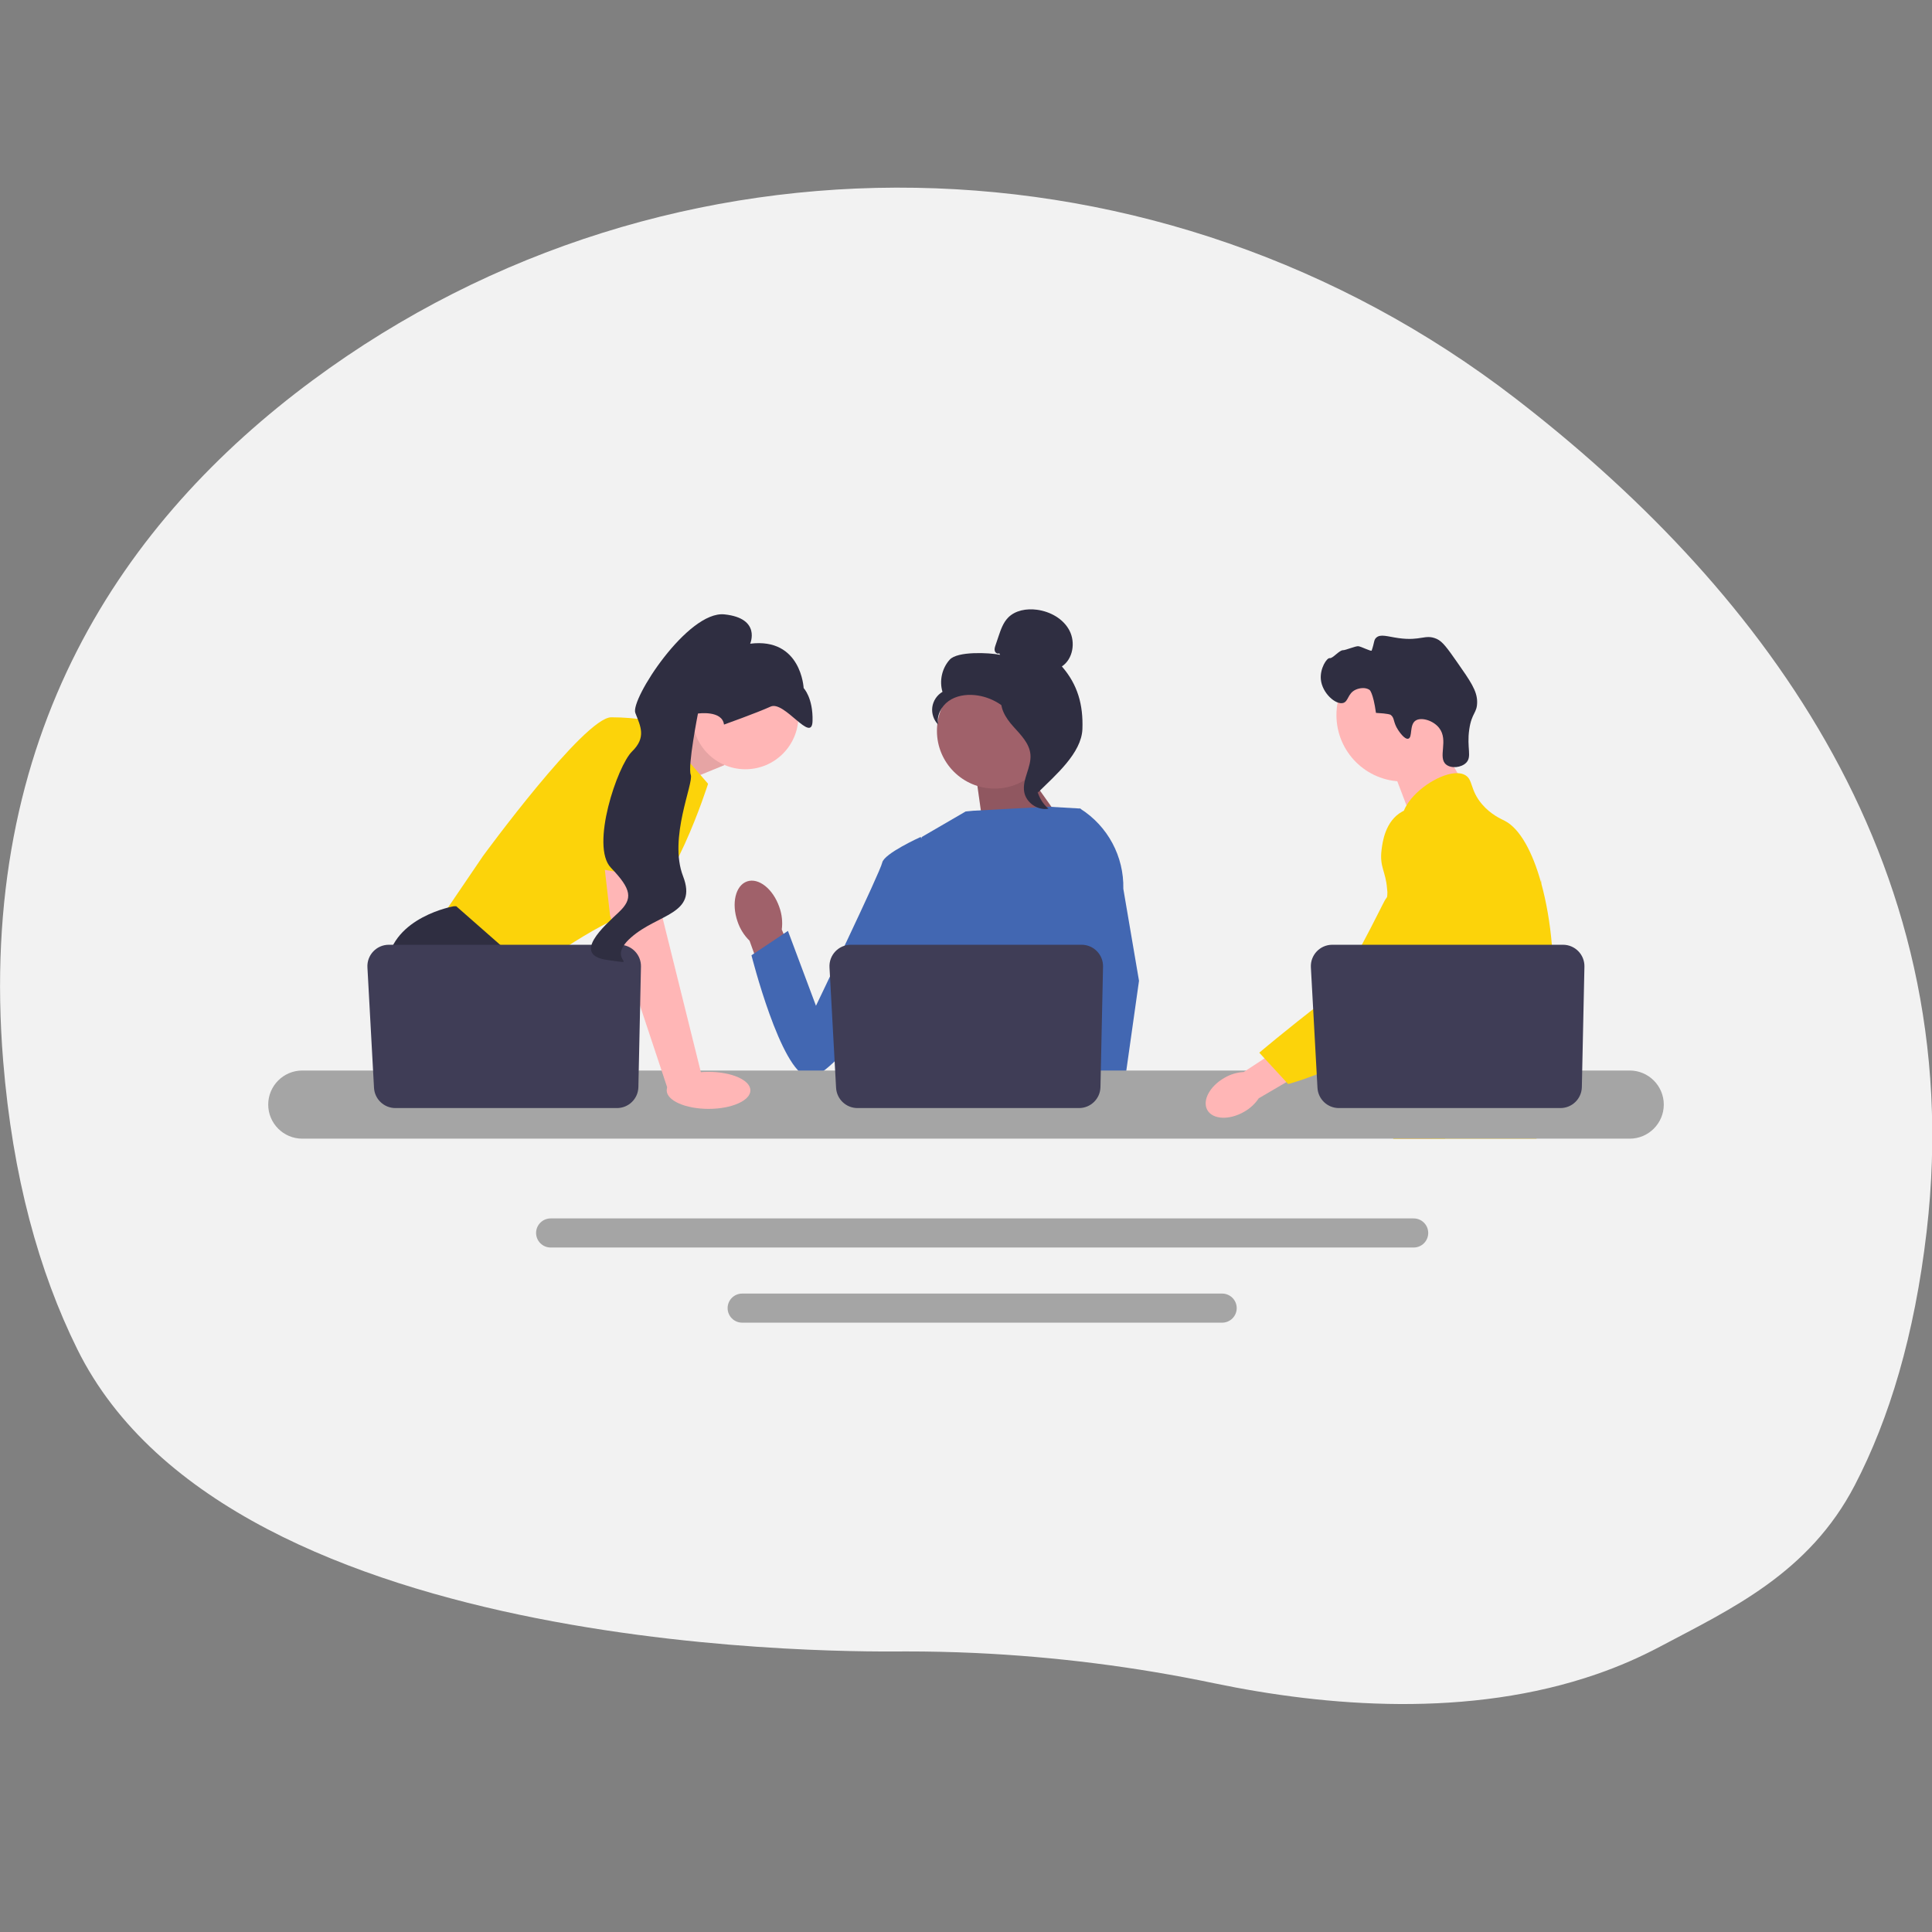 <?xml version="1.0" encoding="UTF-8" standalone="no"?>
<!DOCTYPE svg PUBLIC "-//W3C//DTD SVG 1.1//EN" "http://www.w3.org/Graphics/SVG/1.1/DTD/svg11.dtd">
<svg width="100%" height="100%" viewBox="0 0 1200 1200" version="1.1" xmlns="http://www.w3.org/2000/svg" xmlns:xlink="http://www.w3.org/1999/xlink" xml:space="preserve" xmlns:serif="http://www.serif.com/" style="fill-rule:evenodd;clip-rule:evenodd;stroke-linejoin:round;stroke-miterlimit:2;">
    <rect x="0" y="0" width="1200" height="1200" fill="#808080" stroke="none"/>
    <g id="Path_83" transform="matrix(1.427,0,0,1.427,-255.759,-34.743)">
        <path d="M1017.81,560.461C1012.54,605.611 1001.59,641.861 986.56,670.771C966.56,709.291 932.35,724.811 901.79,741.051C892.959,745.735 883.778,749.727 874.33,752.991C818.72,772.291 756.48,767.171 707.59,756.981C673.299,749.828 638.492,745.427 603.5,743.821C593.52,743.371 583.53,743.148 573.53,743.151C558.11,743.171 280.46,748.441 212.86,611.581C196.17,577.821 184.73,536.581 180.62,486.311C168.99,344.191 232.91,250.851 315.36,189.841C471.33,74.431 685.12,79.271 838.79,197.721C941.15,276.621 1036.99,396.031 1017.81,560.461Z" style="fill:rgb(242,242,242);fill-rule:nonzero;"/>
    </g>
    <g transform="matrix(1,0,0,1,166.595,378.466)">
        <path d="M828.335,244.952L825.62,266.574L818.88,320.278L683.498,320.278C684.555,308.241 686,290.916 687.544,272.213C687.696,270.345 687.856,268.465 688.008,266.574C691.88,219.56 696.116,166.358 696.116,166.358L713.915,169.673L748.447,176.095L762.518,178.71L800.2,185.726C818.987,189.217 831.91,216.419 828.335,244.952L828.335,244.952Z" style="fill:rgb(242,242,242);fill-rule:nonzero;"/>
    </g>
    <g transform="matrix(1,0,0,1,166.595,378.466)">
        <path d="M725.93,79.358L742.579,108.492L710.58,131.169L696.93,95.358L725.93,79.358Z" style="fill:rgb(255,182,182);fill-rule:nonzero;"/>
    </g>
    <g transform="matrix(1,0,0,1,166.595,378.466)">
        <circle cx="704.735" cy="65.675" r="41.244" style="fill:rgb(255,182,182);"/>
    </g>
    <g transform="matrix(1,0,0,1,166.595,378.466)">
        <path d="M701.774,74.896C698.499,69.912 699.784,67.305 697.043,65.473C697.043,65.473 695.939,64.736 688.043,64.316C686.275,51.592 684.069,50.049 684.068,50.049C681.525,48.27 677.75,48.848 675.402,49.936C670.436,52.236 671.011,57.205 667.667,58.156C663.048,59.47 654.643,52.065 653.815,43.587C653.14,36.672 657.595,29.956 659.362,30.311C661.114,30.663 665.309,25.308 667.574,25.391C669.121,25.447 675.441,22.7 677.141,22.915C678.998,23.15 685.119,26.344 685.374,25.614C687.147,20.542 686.626,19.135 688.13,17.684C690.796,15.113 695.156,16.903 701.997,17.865C716.071,19.842 718.527,15.202 725.74,18.347C729.384,19.936 732.432,24.221 738.381,32.727C746.7,44.622 750.86,50.57 750.887,57.506C750.914,64.581 747.488,64.132 745.983,74.605C744.308,86.263 747.867,91.594 743.979,95.381C740.974,98.309 734.866,99.004 731.657,96.434C726.163,92.036 733.353,81.422 727.273,73.668C723.541,68.908 716.035,66.79 712.597,69.143C708.709,71.803 710.851,79.612 708.117,80.353C705.776,80.987 702.345,75.764 701.774,74.896L701.774,74.896Z" style="fill:rgb(47,46,65);fill-rule:nonzero;"/>
    </g>
    <g transform="matrix(1,0,0,1,166.595,378.466)">
        <path d="M797.85,237.338C796.7,257.008 792.13,263.217 790.53,286.447C790.18,291.548 789.97,297.467 789.97,304.528C789.97,306.327 789.98,308.068 789.98,309.768C789.98,313.387 789.911,316.808 789.49,320.278C789.17,323.048 788.621,325.838 787.71,328.778L698.88,328.778C698.871,328.758 698.871,328.738 698.86,328.717C698.34,326.458 698.01,324.298 697.76,322.228C697.68,321.568 697.61,320.918 697.55,320.278C697.47,319.528 697.4,318.788 697.331,318.058C697.06,315.148 696.791,312.398 696.15,309.768C695.291,306.137 693.73,302.717 690.53,299.418C689.22,298.068 687.911,297.018 686.63,296.098C686.38,295.927 686.14,295.758 685.89,295.588C682.35,293.157 679.001,291.407 676.1,286.447C676.05,286.378 676.01,286.298 675.97,286.228C675.47,285.358 674.17,283.077 673.23,280.038C672.24,276.878 671.64,272.907 672.72,268.848C675.291,259.228 684.81,258.268 692.59,248.548C693.43,247.498 694.26,246.338 695.05,245.048C698.57,239.327 699.52,234.288 700.64,228.298C700.82,227.327 700.98,226.367 701.11,225.438C701.21,224.738 701.3,224.048 701.371,223.367C701.99,217.657 701.69,212.738 700.96,208.338C698.581,193.927 691.56,185.008 696.52,172.077C698.081,168.018 700.291,164.968 702.52,162.358C707.24,156.827 712.09,153.238 711.251,146.098C710.4,138.898 704.94,137.907 704.331,131.617C704.02,128.438 705.06,125.088 707.01,121.798L707.01,121.788C713.251,111.197 728.831,101.447 738.73,101.758C740.56,101.808 742.18,102.217 743.53,103.008C748.42,105.887 746.38,112.177 753.871,120.998C759.44,127.548 765.74,130.168 768.13,131.407C777.6,136.348 785.3,150.918 790.53,169.548C790.57,169.688 790.61,169.827 790.65,169.978C793.88,181.648 796.161,194.898 797.291,208.338C797.77,214.028 798.05,219.748 798.11,225.407C798.161,229.927 798.06,233.848 797.85,237.338L797.85,237.338Z" style="fill:rgb(252,211,10);fill-rule:nonzero;"/>
    </g>
    <g transform="matrix(1,0,0,1,166.595,378.466)">
        <path d="M731.331,304.728L729.52,309.768L728.38,312.927L725.74,320.278L722.68,328.778L703.01,328.778L706.31,320.278L707.84,316.318L710.38,309.768L714.64,298.768L731.331,304.728Z" style="fill:rgb(255,182,182);fill-rule:nonzero;"/>
        <path d="M790.84,167.827C790.791,168.478 790.72,169.197 790.65,169.978C789.871,177.918 788.03,192.128 785.34,208.338C783.92,216.887 782.26,225.998 780.39,235.048C776.371,254.577 771.371,273.808 765.72,286.447C764.71,288.728 763.67,290.788 762.61,292.608C761.8,293.998 760.95,295.367 760.06,296.718C757.18,301.148 753.95,305.348 750.6,309.268C750.47,309.438 750.32,309.598 750.17,309.768C749.63,310.407 749.07,311.038 748.51,311.668C745.77,314.758 742.97,317.637 740.26,320.278C736.96,323.498 733.78,326.348 730.93,328.778L698.99,328.778L698.86,328.717L694.26,326.677C694.26,326.677 695.57,325.137 697.76,322.228C698.21,321.637 698.69,320.988 699.21,320.278C699.85,319.407 700.541,318.447 701.28,317.407C702.82,315.228 704.57,312.668 706.45,309.768C710.09,304.157 714.24,297.258 718.43,289.268C718.911,288.338 719.4,287.398 719.89,286.447C719.9,286.418 719.92,286.387 719.93,286.358C720.76,284.738 721.581,283.068 722.4,281.367C729.35,266.907 731.34,254.907 731.911,251.018C732.71,245.518 733.82,237.827 733.52,229.367C733.32,223.788 732.51,217.887 730.581,212.028L730.581,212.018C730.18,210.788 729.73,209.558 729.22,208.338C728.31,206.148 727.23,203.988 725.95,201.858C720.3,192.478 715.71,192.088 712.06,181.867C710.98,178.838 708.53,171.998 709.28,164.778L709.28,164.768C709.371,163.878 709.52,162.978 709.72,162.077L709.72,162.068C709.77,161.818 709.84,161.558 709.911,161.308C710.48,159.098 711.42,156.907 712.85,154.827C715.64,150.788 719.45,148.387 722.86,146.958L722.871,146.947C726.81,145.308 730.21,144.958 730.871,144.898C745.48,143.598 756.81,155.878 763.001,162.588C765.39,165.177 767.581,167.348 769.581,169.117C785.15,183.018 789.42,174.137 790.53,169.548C790.7,168.838 790.791,168.228 790.84,167.827L790.84,167.827Z" style="fill:rgb(252,211,10);fill-rule:nonzero;"/>
        <path d="M790.89,167.308C790.89,167.358 790.88,167.528 790.84,167.808C790.86,167.657 790.871,167.508 790.88,167.367C790.88,167.338 790.88,167.318 790.89,167.308L790.89,167.308Z" style="fill:rgb(252,211,10);fill-rule:nonzero;"/>
    </g>
    <g transform="matrix(1,0,0,1,166.595,378.466)">
        <path d="M711.47,378.318L175.42,378.318C170.44,378.318 166.38,382.367 166.38,387.348C166.38,392.338 170.44,396.387 175.42,396.387L711.47,396.387C716.45,396.387 720.5,392.338 720.5,387.348C720.5,382.367 716.45,378.318 711.47,378.318Z" style="fill:rgb(165,165,165);fill-rule:nonzero;"/>
    </g>
    <g transform="matrix(1,0,0,1,166.595,378.466)">
        <path d="M592.51,424.998L294.37,424.998C289.39,424.998 285.34,429.048 285.34,434.028C285.34,439.008 289.39,443.068 294.37,443.068L592.51,443.068C597.49,443.068 601.55,439.008 601.55,434.028C601.55,429.048 597.49,424.998 592.51,424.998Z" style="fill:rgb(165,165,165);fill-rule:nonzero;"/>
    </g>
    <g transform="matrix(1,0,0,1,166.595,378.466)">
        <path d="M235.069,81.275L268.853,67.057L283.344,96.762L247.842,111.253L235.069,81.275Z" style="fill:rgb(255,182,182);fill-rule:nonzero;"/>
    </g>
    <g transform="matrix(1,0,0,1,166.595,378.466)">
        <path d="M235.069,81.275L268.853,67.057L283.344,96.762L247.842,111.253L235.069,81.275Z" style="fill-opacity:0.1;fill-rule:nonzero;"/>
    </g>
    <g transform="matrix(1,0,0,1,166.595,378.466)">
        <path d="M239.872,69.955L273.2,108.355C273.2,108.355 250.015,181.532 226.831,188.052C203.646,194.573 160.899,226.452 160.899,226.452L107.284,191.675L133.367,153.275C133.367,153.275 196.401,67.057 213.065,67.057C229.729,67.057 239.872,69.955 239.872,69.955L239.872,69.955Z" style="fill:rgb(252,211,10);fill-rule:nonzero;"/>
    </g>
    <g transform="matrix(1,0,0,1,166.595,378.466)">
        <path d="M194.843,320.278L117.261,320.278L112.356,313.721L92.33,286.95L87.722,280.791C87.722,280.791 70.334,248.912 73.956,219.931C77.579,190.951 115.254,184.43 115.254,184.43L116.805,184.43L162.928,224.96L160.175,262.678L174.781,286.95L194.843,320.278Z" style="fill:rgb(47,46,65);fill-rule:nonzero;"/>
    </g>
    <g transform="matrix(1,0,0,1,166.595,378.466)">
        <path d="M133.15,320.278L112.356,320.278L112.356,289.486L133.15,320.278Z" style="fill:rgb(47,46,65);fill-rule:nonzero;"/>
    </g>
    <g transform="matrix(1,0,0,1,166.595,378.466)">
        <path d="M581.644,273.532L579.058,286.95L572.638,320.278L443.681,320.278C444.688,312.808 446.064,302.056 447.535,290.449C447.68,289.29 447.832,288.124 447.977,286.95C451.665,257.773 455.7,224.757 455.7,224.757L472.654,226.814L505.547,230.799L518.951,232.422L554.844,236.777C572.74,238.943 585.049,255.824 581.644,273.532L581.644,273.532Z" style="fill:rgb(242,242,242);fill-rule:nonzero;"/>
    </g>
    <g transform="matrix(1,0,0,1,166.595,378.466)">
        <path d="M764.144,320.278L694.199,320.278C695.264,319.024 695.865,318.3 695.865,318.3L716.833,314.837L760.036,307.707C760.036,307.707 762.007,312.801 764.144,320.278L764.144,320.278Z" style="fill:rgb(47,46,65);fill-rule:nonzero;"/>
    </g>
    <g transform="matrix(1,0,0,1,166.595,378.466)">
        <path d="M467.455,95.766L497.873,138.784L444.814,140.369L439.119,99.942L467.455,95.766Z" style="fill:rgb(160,97,106);fill-rule:nonzero;"/>
    </g>
    <g transform="matrix(1,0,0,1,166.595,378.466)">
        <path d="M467.455,95.766L497.873,138.784L444.814,140.369L439.119,99.942L467.455,95.766Z" style="fill-opacity:0.1;fill-rule:nonzero;"/>
    </g>
    <g id="uuid-ae755ff6-bb09-410e-86b1-7d1b81a37005-412" transform="matrix(1,0,0,1,166.595,378.466)">
        <path d="M317.446,184.896C313.543,173.637 304.57,166.525 297.405,169.01C290.24,171.495 287.597,182.635 291.503,193.898C293.002,198.418 295.561,202.514 298.967,205.842L316.107,253.339L338.224,244.821L318.979,198.902C319.594,194.178 319.068,189.375 317.446,184.896L317.446,184.896Z" style="fill:rgb(160,97,106);fill-rule:nonzero;"/>
    </g>
    <g transform="matrix(1,0,0,1,166.595,378.466)">
        <path d="M523.347,162.977L523.306,206.817L519.227,223.011L510.837,256.317L504.729,286.95L500.179,309.772L498.556,317.923C497.331,318.742 496.114,319.524 494.897,320.278L388.921,320.278C382.9,316.663 379.531,313.851 379.531,313.851C379.531,313.851 381.198,312.286 383.103,309.772C386.32,305.527 390.211,298.571 387.827,291.927C387.327,290.536 387.197,288.841 387.349,286.95C388.32,274.474 401.405,253.375 401.405,253.375L398.695,222.061L397.507,208.339L405.884,141.429L433.192,125.555L437.906,125.099L484.442,122.585L503.677,123.693L504.553,123.932L523.347,162.977L523.347,162.977Z" style="fill:rgb(66,103,178);fill-rule:nonzero;"/>
    </g>
    <g transform="matrix(1,0,0,1,166.595,378.466)">
        <path d="M525.414,320.278L502.229,320.278L501.208,309.772L501.186,309.562L507.75,309.113L524.827,307.947L525.124,314.235L525.356,319.061L525.414,320.278Z" style="fill:rgb(255,182,182);fill-rule:nonzero;"/>
        <path d="M531.121,173.576L540.861,230.72L532.913,286.95L531.674,295.702L529.486,311.156L528.812,315.909L528.834,316.423L529,320.278L501.469,320.278L500.454,309.772L500.367,308.83L498.295,287.312L498.259,286.95L493.861,241.319L502.483,208.339L503.12,205.912L503.12,205.905L506.872,149.435L503.966,123.773L503.937,123.534C503.995,123.57 504.046,123.606 504.104,123.642C504.256,123.736 504.408,123.831 504.553,123.932C521.478,134.67 531.563,153.507 531.121,173.576L531.121,173.576Z" style="fill:rgb(66,103,178);fill-rule:nonzero;"/>
    </g>
    <g transform="matrix(1,0,0,1,166.595,378.466)">
        <path d="M415.748,152.379L405.16,141.428C405.16,141.428 382.496,151.646 381.366,157.314C380.236,162.983 340.22,246.24 340.22,246.24L322.81,199.741L300.148,214.871C300.148,214.871 318.332,287.063 335.338,290.452C352.344,293.842 409.339,205.006 409.339,205.006L415.748,152.379L415.748,152.379Z" style="fill:rgb(66,103,178);fill-rule:nonzero;"/>
    </g>
    <g transform="matrix(1,0,0,1,166.595,378.466)">
        <path d="M845.64,286.447L21.16,286.447C9.49,286.447 0,295.947 0,307.617C0,319.287 9.49,328.778 21.16,328.778L845.64,328.778C857.31,328.778 866.81,319.288 866.81,307.617C866.81,295.947 857.31,286.447 845.64,286.447Z" style="fill:rgb(165,165,165);fill-rule:nonzero;"/>
    </g>
    <g transform="matrix(1,0,0,1,166.595,378.466)">
        <path d="M518.522,221.94L516.919,296.742C516.764,303.983 510.85,309.772 503.607,309.772L366.004,309.772C358.933,309.772 353.095,304.245 352.709,297.184L348.619,222.381C348.202,214.753 354.275,208.339 361.915,208.339L505.21,208.339C512.675,208.339 518.682,214.476 518.522,221.94Z" style="fill:rgb(63,61,86);fill-rule:nonzero;"/>
    </g>
    <g transform="matrix(1,0,0,1,166.595,378.466)">
        <circle cx="296.385" cy="66.41" r="32.922" style="fill:rgb(255,182,182);"/>
    </g>
    <g transform="matrix(1,0,0,1,166.595,378.466)">
        <path d="M241.321,152.551L244.944,191.675L269.578,290.935L248.296,298.394L212.34,190.226L207.374,146.755L241.321,152.551Z" style="fill:rgb(255,182,182);fill-rule:nonzero;"/>
    </g>
    <g transform="matrix(1,0,0,1,166.595,378.466)">
        <path d="M231.522,221.94L229.919,296.742C229.764,303.983 223.85,309.772 216.607,309.772L79.004,309.772C71.933,309.772 66.095,304.245 65.709,297.184L61.619,222.381C61.202,214.753 67.275,208.339 74.915,208.339L218.21,208.339C225.675,208.339 231.682,214.476 231.522,221.94Z" style="fill:rgb(63,61,86);fill-rule:nonzero;"/>
    </g>
    <g transform="matrix(1,0,0,1,166.595,378.466)">
        <ellipse cx="273.5" cy="298.778" rx="26" ry="11.5" style="fill:rgb(255,182,182);"/>
    </g>
    <g transform="matrix(1,0,0,1,166.595,378.466)">
        <path d="M190.242,158.532L205.095,79.374C205.095,79.374 246.393,73.578 247.842,87.344C249.291,101.11 246.806,168.386 246.806,168.386L190.242,158.532L190.242,158.532Z" style="fill:rgb(252,211,10);fill-rule:nonzero;"/>
    </g>
    <g transform="matrix(1,0,0,1,166.595,378.466)">
        <path d="M283.095,71.586C283.095,71.586 303.461,64.318 312.051,60.407C320.642,56.496 337.708,83.773 338.088,69.367C338.468,54.961 332.57,48.92 332.57,48.92C332.57,48.92 331.098,17.405 299.347,21.345C299.347,21.345 306.331,5.578 283.406,3.14C260.482,0.702 224.817,56.061 228.011,64.334C231.205,72.607 235.034,79.447 225.972,88.292C216.91,97.138 199.942,147.062 212.852,160.496C225.762,173.93 226.61,179.759 217.764,188.117C208.918,196.475 188.01,214.647 210.617,217.802C233.224,220.957 208.549,218.601 225.402,203.776C242.256,188.951 266.85,189.556 257.667,165.771C248.484,141.986 264.438,107.902 262.442,102.731C260.446,97.561 266.914,64.726 266.914,64.726C266.914,64.726 281.969,62.514 283.095,71.586L283.095,71.586Z" style="fill:rgb(47,46,65);fill-rule:nonzero;"/>
    </g>
    <g transform="matrix(1,0,0,1,166.595,378.466)">
        <circle cx="451.191" cy="75.499" r="35.838" style="fill:rgb(160,97,106);"/>
        <path d="M454.051,27.317C453.014,27.923 451.625,27.007 451.293,25.853C450.96,24.699 451.347,23.474 451.732,22.337L453.665,16.609C455.037,12.548 456.492,8.344 459.462,5.252C463.945,0.586 471.069,-0.601 477.483,0.259C485.718,1.363 493.844,5.823 497.674,13.198C501.503,20.572 499.873,30.862 492.953,35.464C502.815,46.767 506.253,59.364 505.71,74.355C505.167,89.346 488.831,103.143 478.177,113.703C475.798,112.261 473.635,105.502 474.944,103.047C476.252,100.592 474.377,97.747 475.998,95.485C477.618,93.224 478.974,96.825 477.336,94.576C476.302,93.157 480.336,89.893 478.8,89.043C471.368,84.935 468.896,75.672 464.229,68.579C458.599,60.023 448.963,54.228 438.766,53.267C433.149,52.737 427.216,53.697 422.612,56.958C418.008,60.219 415.027,66.046 416.095,71.586C413.33,68.779 411.953,64.664 412.473,60.758C412.992,56.852 415.395,53.24 418.797,51.252C416.729,44.41 418.501,36.541 423.303,31.247C428.104,25.952 447.583,26.854 454.593,28.248L454.051,27.317L454.051,27.317Z" style="fill:rgb(47,46,65);fill-rule:nonzero;"/>
        <path d="M455.14,53.475C464.425,54.477 471.129,62.52 476.79,69.947C480.052,74.228 483.47,78.956 483.388,84.338C483.305,89.779 479.667,94.447 477.929,99.603C475.087,108.032 477.856,118.061 484.622,123.836C477.937,125.105 470.71,120.093 469.556,113.387C468.213,105.581 474.13,98.047 473.43,90.157C472.812,83.206 467.334,77.857 462.678,72.66C458.021,67.462 453.647,60.566 455.79,53.924L455.14,53.475L455.14,53.475Z" style="fill:rgb(47,46,65);fill-rule:nonzero;"/>
    </g>
    <g transform="matrix(1,0,0,1,166.595,378.466)">
        <path id="uuid-aec20554-f6ec-4c5b-9d97-717cd04239bf-413" d="M593.947,290.977C584.751,296.208 579.995,305.194 583.325,311.046C586.655,316.898 596.808,317.401 606.007,312.167C609.711,310.126 612.872,307.229 615.226,303.716L653.913,281.061L642.894,263.132L605.926,287.37C601.702,287.599 597.595,288.836 593.947,290.977Z" style="fill:rgb(255,182,182);fill-rule:nonzero;"/>
        <path d="M724.935,124.841C723.779,124.383 713.634,120.541 704.373,125.613C693.735,131.439 692.092,144.739 691.516,149.404C690.184,160.18 694.106,162.596 694.934,173.505C696.483,193.915 700.568,170.631 694.045,179.948C691.787,183.172 668.728,233.146 656.01,242.934C631.277,261.971 615.571,275.378 615.571,275.378L633.501,294.856C633.501,294.856 661.835,287.306 686.878,271.045C712.566,254.365 725.41,246.026 735.347,229.71C736.203,228.305 756.678,193.534 745.682,155.086C743.174,146.316 738.578,130.247 724.935,124.841L724.935,124.841Z" style="fill:rgb(252,211,10);fill-rule:nonzero;"/>
    </g>
    <g transform="matrix(1,0,0,1,166.595,378.466)">
        <path d="M817.522,221.94L815.919,296.742C815.764,303.983 809.85,309.772 802.607,309.772L665.004,309.772C657.933,309.772 652.095,304.245 651.709,297.184L647.619,222.381C647.202,214.753 653.275,208.339 660.915,208.339L804.21,208.339C811.675,208.339 817.682,214.476 817.522,221.94Z" style="fill:rgb(63,61,86);fill-rule:nonzero;"/>
    </g>
</svg>
